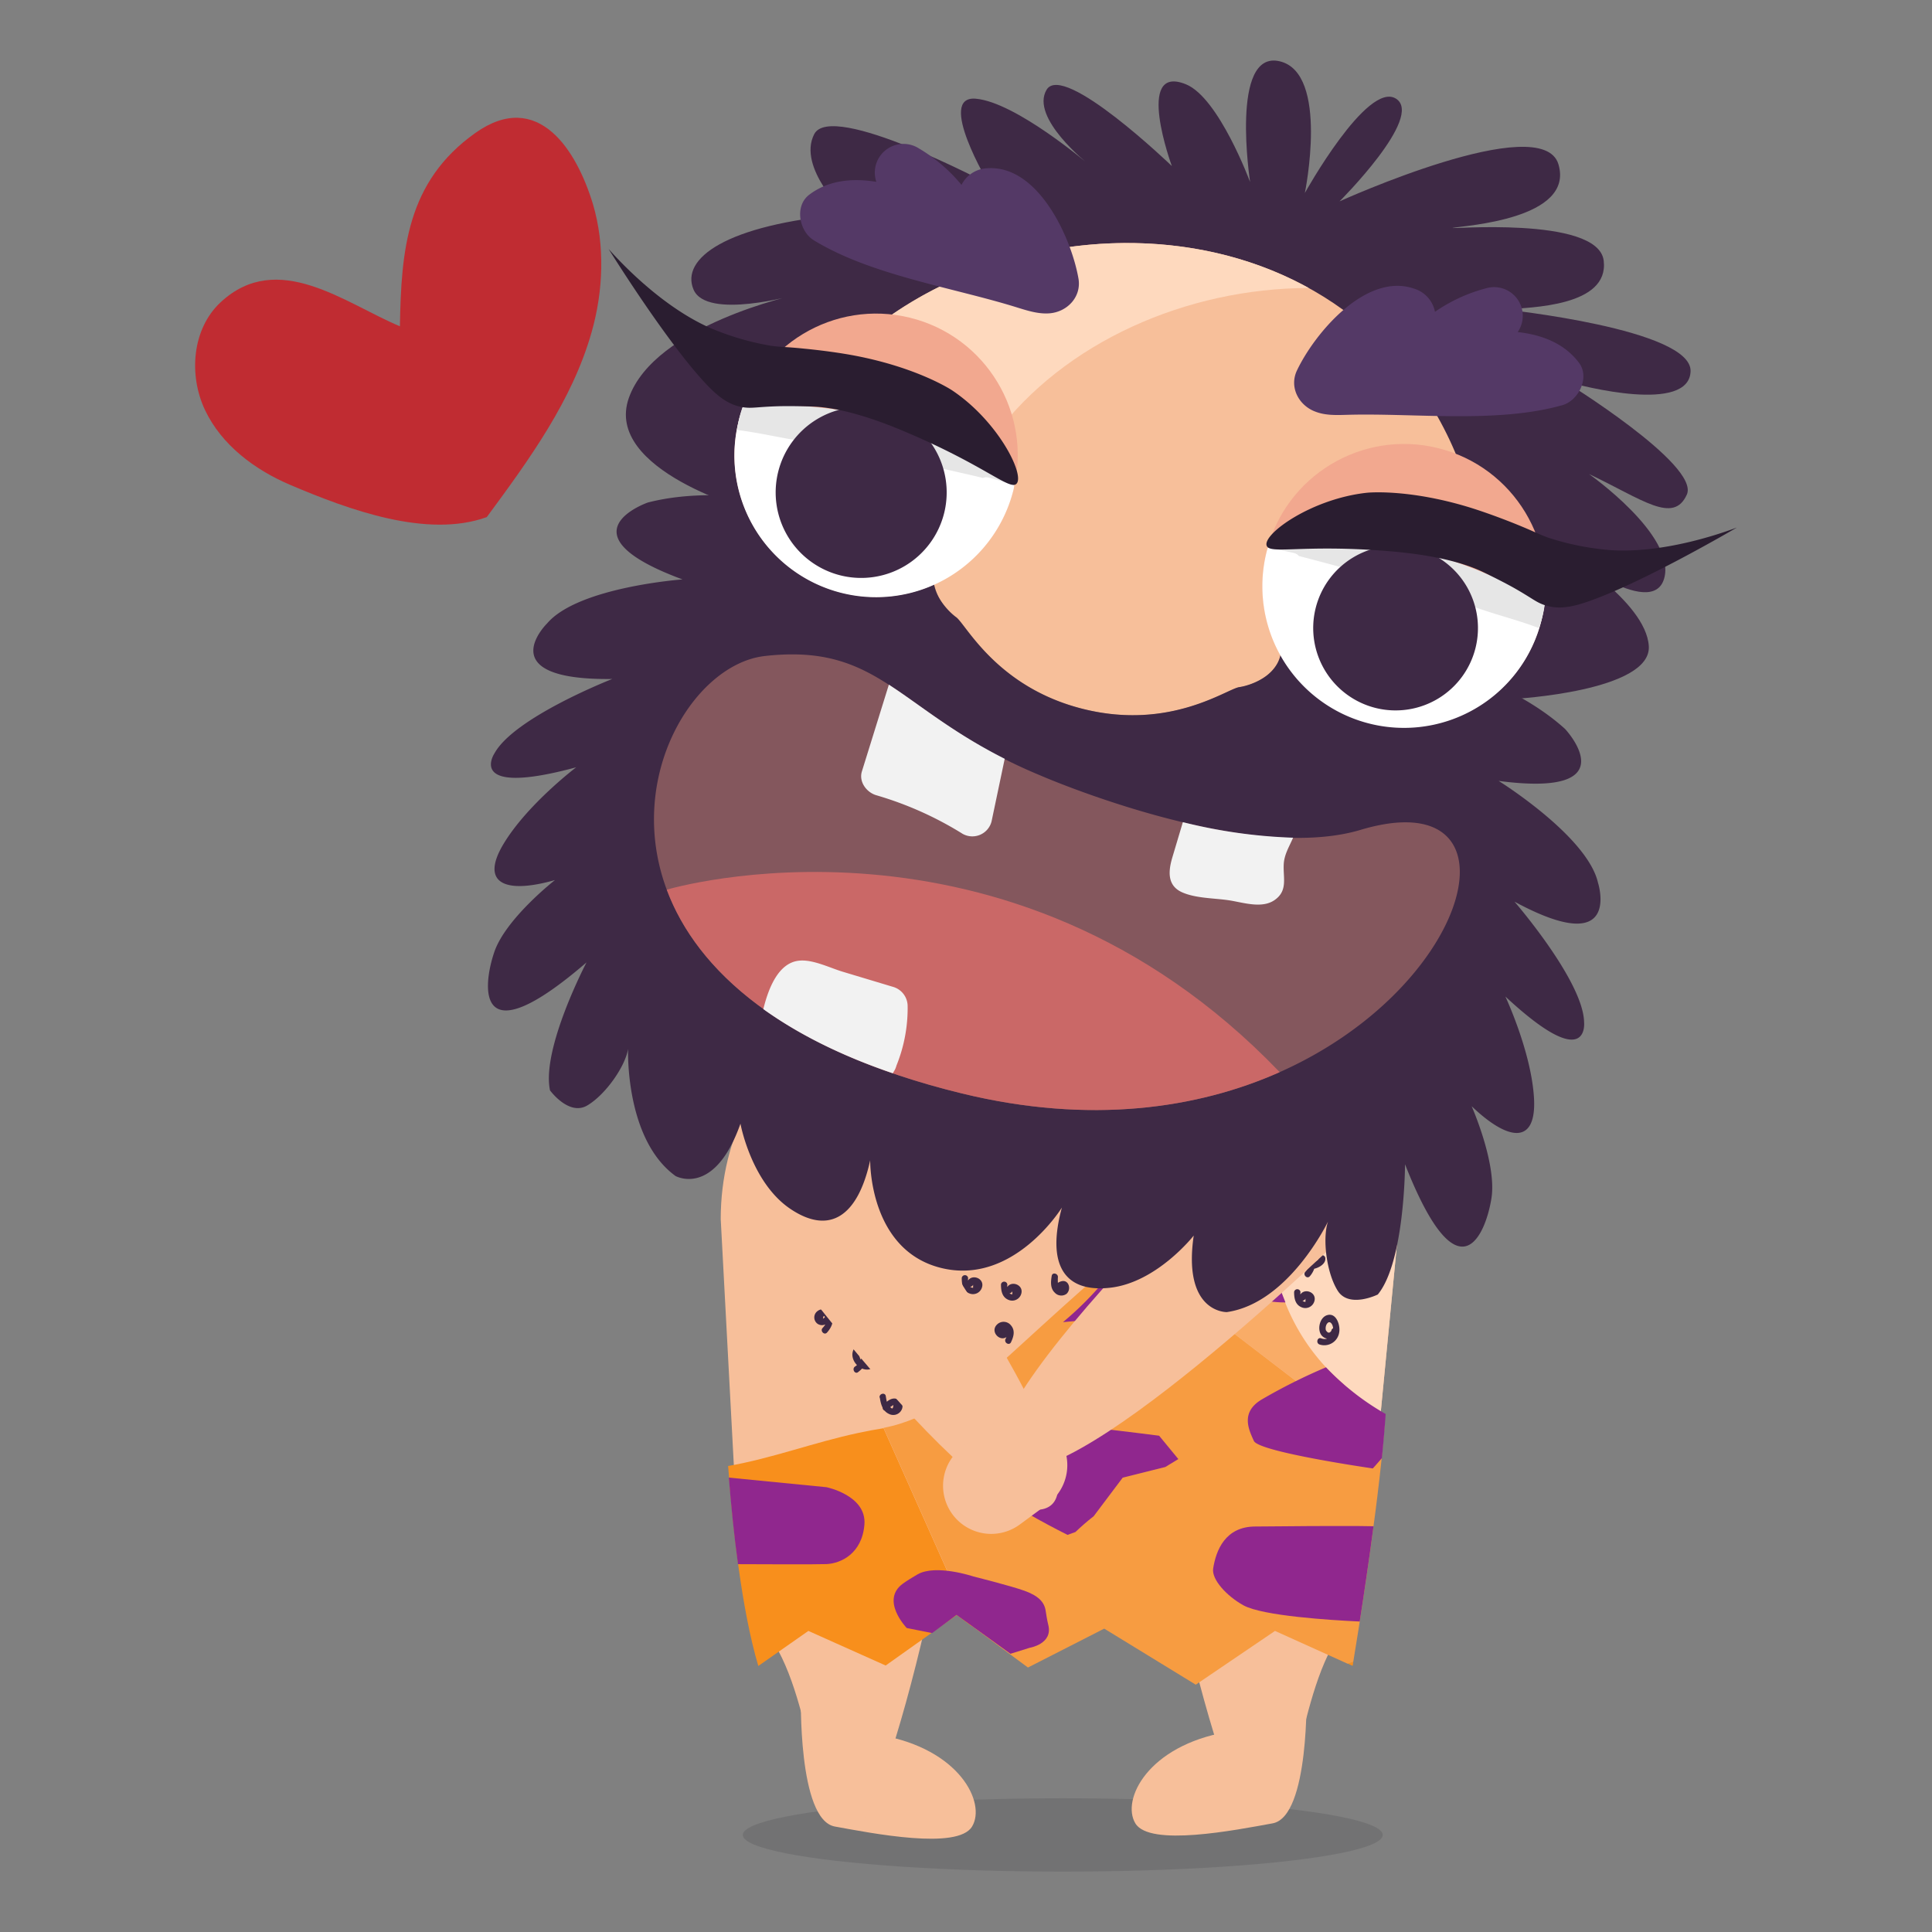 <svg xmlns="http://www.w3.org/2000/svg" viewBox="0 0 512 512"><rect x="0" y="0" width="512" height="512" fill="#808080" stroke="none"/><defs><style>.cls-1{fill:#3e2945;}.cls-2{opacity:0.21;}.cls-3{fill:#3f3f44;}.cls-14,.cls-4{fill:#f7bf9a;}.cls-5{fill:#fed9be;}.cls-6{fill:#f79820;}.cls-7{fill:#90278e;}.cls-8{fill:#f88f1c;}.cls-9{fill:#f9ac67;}.cls-10{fill:#f79c41;}.cls-11{fill:#8e3d7c;}.cls-12{fill:#d49f77;}.cls-13{fill:#543966;}.cls-14{fill-rule:evenodd;}.cls-15{opacity:0.35;}.cls-16{fill:#2a1d30;}.cls-17{fill:#f2a88f;}.cls-18{fill:#fff;}.cls-19{fill:#e6e6e6;}.cls-20{fill:#84575d;}.cls-21{fill:#ca6867;}.cls-22{fill:#f2f2f2;}.cls-23{fill:#c02c32;}</style></defs><title>cave, man, emoticon, emoji, sticker, in love</title><g id="social_media" data-name="social media"><g id="adorable"><path class="cls-1" d="M166.66,105.43C173.51,86.1,211,78.1,211,78.1s-23.75,6.8-27.21-1.37,8.44-17.2,40.4-19.95c0,0-13-12.37-8.41-21.24s46.34,13.29,46.34,13.29S248,25.21,258.62,26.16s29.74,17.28,29.74,17.28-15.46-12.22-11-19.66S310.55,44,310.55,44s-10-27.26,3.74-21.66c8.74,3.57,17,25.9,17,25.9s-5.39-35.09,7.83-32,6.68,34.9,6.68,34.9,16.55-29.76,24.14-25S355,53.36,355,53.36,408.66,29,413,43.53s-24.83,16.26-27.88,16.84S423.55,57,425,69.09,405.82,81.5,398.59,82c0,0,49.77,5.19,49.43,16.38s-28.26,4.19-33.65,2.53c0,0,36.22,22.25,32.66,30.16s-11.71,1.32-25.93-5.45c0,0,23.16,16.3,19.92,27.68s-27.57-7.53-27.57-7.53,22.75,13.45,23.5,25.45-35.73,14-35.73,14L199.44,135.41S159.81,124.77,166.66,105.43Z"/><g class="cls-2"><ellipse class="cls-3" cx="281.65" cy="486.28" rx="84.8" ry="9.72"/></g><path class="cls-4" d="M346.24,448.16s.88,33.26-9,35.05-32.58,6.28-36.36,0,3.32-20.58,24.31-24.22S346.24,448.16,346.24,448.16Z"/><path class="cls-4" d="M332.24,483.43c-3.21.47-11.73-24.53-18.4-53.74h43.85C343,445.91,345.73,481.46,332.24,483.43Z"/><path class="cls-4" d="M212.25,449s-.88,33.26,9,35.05,32.58,6.28,36.36,0-3.32-20.58-24.31-24.22S212.25,449,212.25,449Z"/><path class="cls-4" d="M226.9,484.22c3.21.47,11.73-24.53,18.4-53.74H201.45C216.18,446.71,213.41,482.25,226.9,484.22Z"/><path class="cls-4" d="M345.67,277.67l-24-5.11-81.6.05-23.89,5.06C201.54,282,191,301,191,323.06l4,75.12c25.59,30.46,145.34,29.29,169-4.14l6.86-71c0-22.07-10.54-41.07-25.19-45.4Zm0,0"/><path class="cls-5" d="M364,394l6.86-71c0-22.07-10.54-41.07-25.19-45.4h0l-24-5.11-81.6.05-23.89,5.06,95.38,24.48L364,394M345.67,276.43"/><ellipse class="cls-6" cx="315.35" cy="307.04" rx="8.16" ry="6.18" transform="translate(-122.01 257.73) rotate(-37.8)"/><path class="cls-7" d="M272.39,407.75c-6.57-2.62-17.49-5.92-14.19-8.55,3-2.41,12.91-11,20.14-17.3,4.58-4,11.76-4.93,16.64-2,3.78,2.26,8.28,5,12.36,7.54,9.35,5.85,2.68,11.64,2.68,11.64l-4.81,2.37-16,4.89S279.19,410.46,272.39,407.75Z"/><path class="cls-8" d="M227.52,379.73c-11.7,2.47-22.91,6.76-34.56,8.77,1.16,15.67,3.48,37.76,8,53l13.27-9.29,20.48,9.17L253.55,428l4,3-23.4-52.51C231.93,378.83,229.72,379.26,227.52,379.73Z"/><path class="cls-9" d="M359.09,369.38c-.65-.5-1.27-1-1.89-1.54a2.61,2.61,0,0,1-1.11-1,54.59,54.59,0,0,1-16.7-25c-6.27-19.16-5.56-39.77-9.86-59.33a2.43,2.43,0,0,1,.72-2.37c-.29-2-.57-4-.87-6a62.28,62.28,0,0,0-12.51-1.67,2.49,2.49,0,0,1-.24,1.48c-1.52,3-3,6-4.45,9.06-2.61,16-12.27,48.52-13,48.69-.1,0-.18.11-.28.15l67.53,51.71c.21-2.2.38-4.27.52-6.25A16.59,16.59,0,0,1,359.09,369.38Z"/><path class="cls-8" d="M358.64,440.37l-1.43.53,1.25.56Z"/><path class="cls-10" d="M298.92,331.87c-3.76,1.57-31.72,27.78-33.09,28.79-10.37,7.62-19.42,15.38-31.68,17.74l23.4,52.51,14.87,11,20.21-10.31,24.26,14.86,21-14.25,19.31,8.72,1.43-.53c1-5.94,5.79-35.61,7.81-56.78Z"/><path class="cls-7" d="M339.39,341.85a104.67,104.67,0,0,1-3.24-13l-6.37,2.75c-4.47,1.93-6.37,5.75-4.21,8.49l0,.06c2.16,2.74,8.78,5,14.7,5h.38C340.25,344.06,339.77,343,339.39,341.85Z"/><path class="cls-7" d="M351.4,362.35a150.72,150.72,0,0,0-17,8.51c-5.75,3.4-3.45,8.05-2.11,11s31.52,7.29,31.52,7.29,1-1.09,2.4-2.73c.44-4.26.77-8.22,1-11.7A68.7,68.7,0,0,1,351.4,362.35Z"/><path class="cls-7" d="M364,404.47l-4.26-.06-7.77,0c-7.43,0-14.68.13-19.29.13-8,0-10.44,6.36-11.18,11.14-.45,2.86,3.53,7.27,8.05,9.76,5.07,2.79,23,3.92,30.79,4.28C361.41,422.85,362.77,413.77,364,404.47Z"/><path class="cls-7" d="M272.88,436.68s6.16-1,4.94-6c-.36-1.45-.57-2.92-.71-3.82-.35-2.35-2-4-5.7-5.32s-13.48-3.77-13.48-3.77-9.91-3.32-14.76-.55c-1.12.64-3,1.79-3.88,2.45-6.09,4.4,1,11.77,1,11.77l6.74,1.34,6.47-4.82,14.28,10.31Z"/><path class="cls-7" d="M219,414.5c3.77-.15,9.46-2.73,10.08-10.48S219,394.12,219,394.12l-25.85-2.54c.56,7,1.34,15,2.42,22.94C202.31,414.55,216.21,414.61,219,414.5Z"/><path class="cls-7" d="M281.7,350.38c5.8-.5,10.51-1,11.85-1.49,2.46-.85,1.05-5.62-.64-9.75A86,86,0,0,1,281.7,350.38Z"/><path class="cls-7" d="M327.45,297.51a78.14,78.14,0,0,0-16.54-5c-.44,3.85-.84,7.75-1.36,11.61,1.7-.43,3.46-.92,5.29-1.51C328.75,298.13,327.45,297.51,327.45,297.51Z"/><ellipse class="cls-11" cx="281.05" cy="242.87" rx="36.49" ry="68.49" transform="translate(-22.11 457.49) rotate(-76.13)"/><ellipse class="cls-12" cx="282.94" cy="235.18" rx="36.49" ry="68.49" transform="translate(-13.21 453.49) rotate(-76.13)"/><path class="cls-4" d="M392.73,218.13c1.36-33,6.66-70.74-9.33-103.12-34-68.89-130.45-62.17-168.07-11.53-21.42,29.45-60,90.25-14.86,118.12C255.74,255.54,389.63,293.21,392.73,218.13Z"/><path class="cls-5" d="M263.59,115.39c18.4-24.77,50.88-39,83.24-39.07-43.15-23.83-103.56-10.46-131.5,27.15-21.42,29.45-60,90.24-14.86,118.12,25.47,15.64,67.64,32.08,106,37.9-22.23-7.41-42.85-16.83-57.75-26C203.58,205.64,242.18,144.84,263.59,115.39Z"/><path class="cls-12" d="M194.59,131.54c.06.34.12.69.19,1a3.2,3.2,0,0,1-.07-.47C194.68,131.93,194.65,131.75,194.59,131.54Z"/><path class="cls-12" d="M194.8,132.63s0,0,0,.06,0-.08,0-.12A.14.14,0,0,1,194.8,132.63Z"/><path class="cls-12" d="M194.71,132.09a3.2,3.2,0,0,0,.07.47s0,.09,0,.12C194.89,132.91,194.84,132.66,194.71,132.09Z"/><path class="cls-12" d="M399.38,182.1l-.64.82a3.69,3.69,0,0,0,.27-.39Z"/><path class="cls-12" d="M398.69,183l-.05,0,.1-.09S398.7,183,398.69,183Z"/><path class="cls-12" d="M399,182.54a3.69,3.69,0,0,1-.27.39l-.1.09C398.48,183.18,398.64,183,399,182.54Z"/><path class="cls-7" d="M282.9,406.76,285,406l0,0c1.42-1.35,3-2.76,4.84-4.19l7.69-10.22,11.29-2.82q1.71-1.06,3.45-2.1l-5.09-6.19s-37.6-4.89-42-3.94.95,18.13,1.23,20.12S282.9,406.76,282.9,406.76Z"/><path class="cls-13" d="M214.47,51.59c5-3.77,11.2-4.47,17.77-3.4a7.6,7.6,0,0,1,11.28-8.86A42.93,42.93,0,0,1,254.81,49a8,8,0,0,1,7-4.42c13.41-.77,22.14,18.53,24,29.27.82,4.84-3,8.85-7.75,9.19-2.81.2-5.58-.65-8.26-1.48C252.7,76.19,231,73.05,215.64,63.66,211.8,61.3,210.48,54.59,214.47,51.59Z"/><path class="cls-1" d="M252.92,363.6a1,1,0,0,1-.52-1.14q-.07-.76.79,0c.31.4-.07,1.59-.24,2a3.34,3.34,0,0,1-2.6,1.92c-1.07.19-.62,1.82.45,1.63a5.05,5.05,0,0,0,4.1-4.28c.21-1.59-.86-4.48-3-3.46-1.67.8-1.57,3.63-.31,4.73s3.64-.08,2.94-1.83c-.4-1-2-.56-1.63.45Z"/><path class="cls-1" d="M241.15,356.43a5.36,5.36,0,0,0,1.67-4.67c-.17-1.22-1-3.36-2.58-3S239,351,239.56,352a5.81,5.81,0,0,0,4.5,2.75c1.08.12,1.07-1.57,0-1.69a4.08,4.08,0,0,1-2.31-1,3.53,3.53,0,0,1-.74-.9c-.31-.59-.35-.86-.14,0a3.79,3.79,0,0,1-.93,4.15c-.79.75.4,1.94,1.19,1.19Z"/><path class="cls-1" d="M242.44,332.59c-.25,1.56-.44,3.32.83,4.5a2.34,2.34,0,0,0,3.12.27,2.17,2.17,0,0,0,.34-2.69c-.86-1.25-2.31-.55-3.22.2s.36,1.88,1.19,1.19c-.73.6-.66-2.83-.63-3,.17-1.06-1.46-1.52-1.63-.45Z"/><path class="cls-1" d="M278.72,338.09c-.25,1.56-.44,3.32.83,4.5a2.34,2.34,0,0,0,3.12.27,2.17,2.17,0,0,0,.34-2.69c-.86-1.25-2.31-.55-3.22.2s.36,1.88,1.19,1.19c-.73.6-.66-2.83-.63-3,.17-1.06-1.46-1.52-1.63-.45Z"/><path class="cls-1" d="M354.12,337.2c-.25,1.56-.44,3.32.83,4.5a2.34,2.34,0,0,0,3.12.27,2.17,2.17,0,0,0,.34-2.69c-.86-1.25-2.31-.55-3.22.2s.36,1.88,1.19,1.19c-.73.6-.66-2.83-.63-3,.17-1.06-1.46-1.52-1.63-.45Z"/><path class="cls-1" d="M239.46,360.06c0,1.65.28,3.38,2,4.07a2.49,2.49,0,0,0,3.26-1.3c1.2-2.79-3.1-4.24-3.88-1.45a.85.85,0,0,0,1.63.45v.82a1.1,1.1,0,0,1-1.08-.83,3.43,3.43,0,0,1-.24-1.76.85.85,0,0,0-1.69,0Z"/><path class="cls-1" d="M254.87,338.69c0,1.65.28,3.38,2,4.07a2.49,2.49,0,0,0,3.26-1.3c1.2-2.79-3.1-4.24-3.88-1.45a.85.85,0,0,0,1.63.45v.82a1.1,1.1,0,0,1-1.08-.83,3.43,3.43,0,0,1-.24-1.76.85.85,0,0,0-1.69,0Z"/><path class="cls-1" d="M252.55,330.16c0,1.65.28,3.38,2,4.07a2.49,2.49,0,0,0,3.26-1.3c1.2-2.79-3.1-4.24-3.88-1.45a.85.85,0,0,0,1.63.45v.82a1.1,1.1,0,0,1-1.08-.83,3.43,3.43,0,0,1-.24-1.76.85.85,0,0,0-1.69,0Z"/><path class="cls-1" d="M245.8,346.61c.7-1.46,1.18-3.09,0-4.47a2.49,2.49,0,0,0-3.49-.41c-2.47,2,.89,5.33,2.76,3.08.69-.83-.5-2-1.19-1.19q1.08-.7,1,.58a4.28,4.28,0,0,1-.53,1.55c-.46,1,1,1.83,1.46.85Z"/><path class="cls-1" d="M267.92,355.71c.7-1.46,1.18-3.09,0-4.47a2.49,2.49,0,0,0-3.49-.41c-2.47,2,.89,5.33,2.76,3.08.69-.83-.5-2-1.19-1.19q1.08-.7,1,.58a4.28,4.28,0,0,1-.53,1.55c-.46,1,1,1.83,1.46.85Z"/><path class="cls-1" d="M235.16,352.69c.7-1.46,1.18-3.09,0-4.47a2.49,2.49,0,0,0-3.49-.41c-2.47,2,.89,5.33,2.76,3.08.69-.83-.5-2-1.19-1.19q1.08-.7,1,.58a4.28,4.28,0,0,1-.53,1.55c-.46,1,1,1.83,1.46.85Z"/><path class="cls-1" d="M265.27,340.41c0,1.65.28,3.38,2,4.07a2.49,2.49,0,0,0,3.26-1.3c1.2-2.79-3.1-4.24-3.88-1.45a.85.85,0,0,0,1.63.45V343a1.1,1.1,0,0,1-1.08-.83,3.43,3.43,0,0,1-.24-1.76.85.85,0,0,0-1.69,0Z"/><path class="cls-1" d="M342.95,342.38c0,1.65.28,3.38,2,4.07a2.49,2.49,0,0,0,3.26-1.3c1.2-2.79-3.1-4.24-3.88-1.45a.85.85,0,0,0,1.63.45V345a1.1,1.1,0,0,1-1.08-.83,3.43,3.43,0,0,1-.24-1.76.85.85,0,0,0-1.69,0Z"/><path class="cls-1" d="M233.16,370.38c.25,1.69.72,3.55,2.42,4.32a2.47,2.47,0,0,0,3.36-1.09,2,2,0,0,0-1-2.78c-1.56-.7-2.93.49-3.85,1.63-.68.84.51,2,1.19,1.19a6.37,6.37,0,0,1,.66-.78l.81-.53q-.07,1.51-.83.52c-.94-.57-1-1.94-1.19-2.93s-1.79-.62-1.63.45Z"/><path class="cls-1" d="M230.25,342.93c.89-1.67,1.5-3.68.52-5.46-.56-1-2.18-2.44-3.35-1.44s-.4,2.65.31,3.55c1.36,1.72,3.54,2.1,5.61,2,1.08-.07,1.09-1.76,0-1.69s-4.18,0-4.55-1.73c-.23-1,.79,1,.8,1.15a5,5,0,0,1-.8,2.79c-.51,1,.95,1.81,1.46.85Z"/><path class="cls-1" d="M219.26,348.24a2.93,2.93,0,0,1-1.17,1.23q.19-1.34.59-.17c.67,1,0,1.89-.7,2.65s.47,2,1.19,1.19c1.2-1.34,2.13-3.28,1-5a2.4,2.4,0,0,0-3.61-.62,2.08,2.08,0,0,0,.19,3.36c1.66.94,3.18-.51,4-1.83.57-.93-.89-1.78-1.46-.85Z"/><path class="cls-1" d="M253.32,348.88a2.93,2.93,0,0,1-1.17,1.23q.19-1.34.59-.17c.67,1,0,1.89-.7,2.65s.47,2,1.19,1.19c1.2-1.34,2.13-3.28,1-5a2.4,2.4,0,0,0-3.61-.62,2.08,2.08,0,0,0,.19,3.36c1.66.94,3.18-.51,4-1.83.57-.93-.89-1.78-1.46-.85Z"/><path class="cls-1" d="M227.37,363.64c1.62-1.21,3-3,2.51-5.15-.34-1.41-2-3.06-3.28-1.48-2.53,3.19,2.3,8,5.39,5,.78-.76-.42-2-1.19-1.19-1.45,1.41-3.34-.47-3-2.11s.54.91.5,1.13a4,4,0,0,1-1.74,2.33c-.86.64,0,2.11.85,1.46Z"/><path class="cls-1" d="M350.89,333.29l-.06-.1-.13,1,.13-.13-.82.22.16,0-.62-.81c0,.42-1.43,1.08-1.64,1.13a1,1,0,0,1-1.31-.24,1,1,0,0,1-.5-.85l.67.21a3.42,3.42,0,0,1,.07,1.52,3.65,3.65,0,0,1-.92,1.8c-.72.81.47,2,1.19,1.19,1.4-1.58,2.11-4.18.79-6.06a1.88,1.88,0,0,0-3.4.62,2.9,2.9,0,0,0,2.43,3.55c1.5.21,4.44-1,4.3-2.86a.86.86,0,0,0-.62-.81,1.06,1.06,0,0,0-1.11.31.86.86,0,0,0-.13,1l.06.1c.57.92,2,.08,1.46-.85Z"/><path class="cls-1" d="M352.84,352.63q-.71,1.13-1.48-.13a2.33,2.33,0,0,1,.2-1.53c.71-1.2,1.5-.27,1.68.7.35,1.89-1.12,3.78-3.12,3-1-.38-1.46,1.25-.45,1.63a4,4,0,0,0,5.24-3.25c.32-1.83-.77-5.35-3.29-4.49-1.92.65-2.59,3.8-1.4,5.31s3.86,1.12,4.25-.84c.21-1.06-1.42-1.52-1.63-.45Z"/><path class="cls-14" d="M365.18,307.38c-7.44-7.32-17-16.66-18.48-17.91C344.2,287.4,251.5,374.87,266,388s91.88-62.31,91.88-62.31,4.16-2.47,8.45-5C365.83,316.32,365.46,311.86,365.18,307.38Z"/><g class="cls-15"><path class="cls-16" d="M250.9,173.67c2.64,1.88,10.8,18.68,33.82,24.37s38.07-5.39,41.27-5.82,20.81-4.56,13.25-18.06c-.14,1.09-1.65,3.44-3.74,5.1a17,17,0,0,1-7,2.85c-3.21.44-18.25,11.51-41.27,5.82S256,165.44,253.4,163.56a19.07,19.07,0,0,1-4.17-4.42c-1.37-2.23-1.63-4.66-2.27-5.53C234,162,248.23,171.76,250.9,173.67Z"/></g><path class="cls-14" d="M215.71,288.13c-1.35.76-8.66,5.74-15.93,10.72-2.15,6.23-4.53,12.36-6.5,18.66,2.84,2.41,5.15,4.39,5.15,4.39s63.09,87.78,79.65,77.33S218.54,286.53,215.71,288.13Z"/><path class="cls-1" d="M419.8,270.87c-.23-10.92-18.44-31.92-18.44-31.92,28.75,15.55,22.13-5,22.13-5-2.8-12.36-26.33-27-26.33-27,34.8,4.57,17.61-13.76,17.61-13.76-17.07-15.48-45.89-20.59-45.89-20.59,17.74-2.46,21.94-12.69,21.94-12.69.11-7.22-12.7-11.19-12.7-11.19-1.86-.36-3.64-.62-5.36-.79-.57-.06-1.1-.06-1.65-.1-1.11-.08-2.22-.16-3.26-.16-.64,0-1.23,0-1.84.07-.9,0-1.8.06-2.65.14-.62.06-1.2.16-1.8.25-.77.11-1.55.22-2.29.37s-1.14.27-1.69.41-1.35.34-2,.54-1.06.36-1.58.55-1.17.44-1.72.67-1,.44-1.45.67-1,.5-1.48.76-.89.51-1.32.77c-.2.12-.42.23-.61.35l0,0a30.2,30.2,0,0,0-10.28,10.71c7.74,13.62-5.44,17.71-8.71,18.16s-18.25,11.51-41.27,5.82S256,165.43,253.36,163.55s-12.44-11.67.75-20.12A30.2,30.2,0,0,0,250,129.15h0c-.11-.2-.26-.4-.37-.6q-.38-.64-.81-1.29c-.3-.45-.62-.91-1-1.36s-.63-.84-1-1.27-.79-.93-1.21-1.4-.74-.82-1.14-1.22-1-.94-1.51-1.41-.85-.77-1.31-1.15-1.22-.93-1.85-1.39-1-.71-1.48-1.06c-.71-.47-1.5-.91-2.28-1.36-.53-.31-1-.62-1.6-.92-.93-.48-1.94-.93-3-1.38-.51-.23-1-.47-1.51-.68-1.6-.65-3.29-1.25-5.11-1.8,0,0-13.18-2.45-16.44,4,0,0-1,11,13.51,21.45,0,0-27.89-8.9-50.2-3.14,0,0-23.76,8.22,9.18,20.38,0,0-27.66,2-35.89,11.67,0,0-15.43,15.11,17.26,14.72,0,0-25.89,10.11-31.18,19.67,0,0-7.91,11.73,21.64,3.73,0,0-12.84,9.71-19.2,20.21s.2,13.49,13.58,9.67c0,0-13.05,10.18-16.09,19.09s-5.24,28.33,24.44,2.74c0,0-12,22.88-9.67,33.91,0,0,5,6.87,9.87,4s10.09-10.39,10.82-15c0,0-.9,23.92,12.57,33.69,0,0,10.28,5.76,17.21-13.86,0,0,2.84,15.59,13.23,22.58s17.89,2,21.15-12.89c0,0-.41,23.79,18.8,28.54s32-16,32-16c-4,14.7.27,22.6,12.72,21.25s22.22-13.83,22.22-13.83c-3,20.59,8.78,20.28,8.78,20.28,16.46-2.37,26.81-24,26.81-24-1.52,4.45-.43,13.58,2.57,18.34s10.62,1,10.62,1c7.16-8.69,7.22-34.51,7.22-34.51,14.35,36.47,21.44,18.25,22.9,9S390,293.16,390,293.16c10.07,9.61,17.25,10,16.52-2.24s-7.58-26.83-7.58-26.83C421.34,284.93,419.8,270.87,419.8,270.87Z"/><circle class="cls-17" cx="372.1" cy="155.19" r="37.53" transform="translate(132.23 479.24) rotate(-76.13)"/><path class="cls-18" d="M378.34,146.6c-13.77-3.82-28.53-4.68-42.39-1.36-.09.32-.21.63-.29,1a37.54,37.54,0,1,0,73.62,14.13A124.81,124.81,0,0,0,378.34,146.6Z"/><path class="cls-19" d="M409.42,159.8a136.1,136.1,0,0,0-31.08-13.2c-13.78-3.78-28.48-4.88-42.2-2.14-.06.23-.14.45-.21.67,2.33.44,4.66.88,7,1.43a2.35,2.35,0,0,1,1.29.79c16.57,4.28,33,9,49.23,14.44,4.26,1.42,9.47,2.79,14.37,4.65a30.07,30.07,0,0,0,1.61-6.63Z"/><path class="cls-1" d="M348.65,161.21a21.83,21.83,0,1,1,16,26.43A21.83,21.83,0,0,1,348.65,161.21Z"/><path class="cls-16" d="M335.67,144.58c-1-3.13,12-12.44,26.63-14,0,0,10.64-1.12,26.93,3.82C395.41,136.29,402,139,402,139h0c4.9,2,5.49,2.45,8.24,3.47a71.57,71.57,0,0,0,16.82,3.34c14.88.9,30.84-5.13,33.22-6-1.94,1.14-24.88,14.48-39,19.45-4.15,1.46-8,2.44-12,1.08-2.29-.78-3.07-1.7-8.09-4.55,0,0-2.94-1.67-8.05-4.14-8.46-4.09-20.49-5.21-25.32-5.6C345.24,144.2,336.42,147,335.67,144.58Z"/><path class="cls-4" d="M280.36,380.71a12.77,12.77,0,0,1-2.7,17.85l-7.4,5.45a12.77,12.77,0,0,1-17.85-2.7h0a12.77,12.77,0,0,1,2.7-17.85l7.4-5.45a12.77,12.77,0,0,1,17.85,2.7Z"/><circle class="cls-17" cx="232.18" cy="120.64" r="37.53" transform="translate(59.4 317.13) rotate(-76.13)"/><path class="cls-18" d="M230.66,110.14c14,3,27.43,9.14,38.15,18.53-.07.32-.11.65-.19,1a37.54,37.54,0,1,1-71.74-21.77A124.81,124.81,0,0,1,230.66,110.14Z"/><path class="cls-19" d="M197,107.35a136.1,136.1,0,0,1,33.65,2.78c14,3.06,27.48,8.94,38.34,17.75,0,.23-.09.46-.13.69-2.27-.7-4.54-1.39-6.84-2a2.35,2.35,0,0,0-1.51.09c-16.65-3.93-33.43-7.37-50.3-10.14-4.43-.73-9.68-1.94-14.88-2.57a30.07,30.07,0,0,1,1.66-6.62Z"/><path class="cls-1" d="M250.22,135.93A22.66,22.66,0,1,0,222.8,152.5,22.66,22.66,0,0,0,250.22,135.93Z"/><path class="cls-16" d="M269.37,128.21c2.31-2.32-4.86-16.62-17.06-24.77,0,0-8.89-5.94-25.62-9.16-6.34-1.22-13.45-1.87-13.45-1.87h0c-5.25-.54-6-.38-8.91-.77a71.57,71.57,0,0,1-16.44-4.87C174.29,80.64,163,67.88,161.3,66c1.19,1.91,15.28,24.4,25.46,35.37,3,3.23,6,5.91,10.13,6.55,2.39.37,3.51-.08,9.28-.26,0,0,3.38-.11,9.06.08,9.39.31,20.56,4.93,25,6.83C261.08,123.42,267.57,130,269.37,128.21Z"/><path class="cls-13" d="M418.4,96.07c-3.81-5-9.58-7.33-16.19-8.07a7.6,7.6,0,0,0-8.47-11.58,42.93,42.93,0,0,0-13.46,6.21,8,8,0,0,0-5.58-6.15c-12.71-4.36-26.33,11.86-31,21.71-2.1,4.44.5,9.33,5,10.94,2.65,1,5.54.88,8.36.8,17.9-.51,39.65,2.34,57-2.56C418.35,106.14,421.43,100,418.4,96.07Z"/><path class="cls-20" d="M339.13,284.13c-21.71,9.66-50.2,13.92-84.18,5.65-47.73-11.62-70.37-32.87-78.25-54-11.17-30,7.31-59.83,26-61.93a63.45,63.45,0,0,1,7.63-.43c25.2.18,31,17.84,65.4,32.09,0,0,54.12,23.59,84.81,14.42a53.18,53.18,0,0,1,6-1.45C402.85,212.11,388.57,262.13,339.13,284.13Z"/><path class="cls-21" d="M339.13,284.13c-21.71,9.66-50.2,13.92-84.18,5.65-47.73-11.62-70.37-32.87-78.25-54C176.7,235.74,266.88,208.84,339.13,284.13Z"/><path class="cls-22" d="M313.29,236.48c3.62,1.6,8.44,1.52,12.35,2.1,3.71.55,8.76,2.32,12.16-.07,3.58-2.5,2.18-5.94,2.41-9.58.16-2.57,1.52-4.69,2.47-6.93a138.59,138.59,0,0,1-29.21-4.12l-2.77,9.28C309.64,230.71,309.19,234.66,313.29,236.48Z"/><path class="cls-22" d="M237.53,282.58h0v-.09a40.54,40.54,0,0,0,3-16.07,5.35,5.35,0,0,0-4-4.93l-13-3.91c-3.43-1-8-3.34-11.66-3-5.57.47-8.23,7.32-9.58,12.85,8.93,6.4,20.22,12.21,34.31,17a5.62,5.62,0,0,0,.32-.56C237.23,283.46,237.36,283,237.53,282.58Z"/><path class="cls-22" d="M232.24,210.75A91.78,91.78,0,0,1,255.15,221a5.26,5.26,0,0,0,7.62-3.3l3.49-16.61c-13.87-7-22.42-14.3-30.7-19.65l-7.15,23C227.56,207.2,229.65,210,232.24,210.75Z"/><path class="cls-23" d="M146.28,35c-5.22-4.5-12-5.66-20.3.23-18.23,12.92-19.65,31.14-20,51.24C91.49,80.41,73.61,66,58.45,80.12c-7.52,7-8.52,19.23-4.13,28.52S67.51,124.52,77,128.54c15.44,6.56,36.2,14.2,52,8.5,11.2-15.19,22.62-30.82,27.78-49,3.11-10.93,3.59-23,.36-33.94C154.94,46.86,151.34,39.35,146.28,35Z"/></g></g></svg>